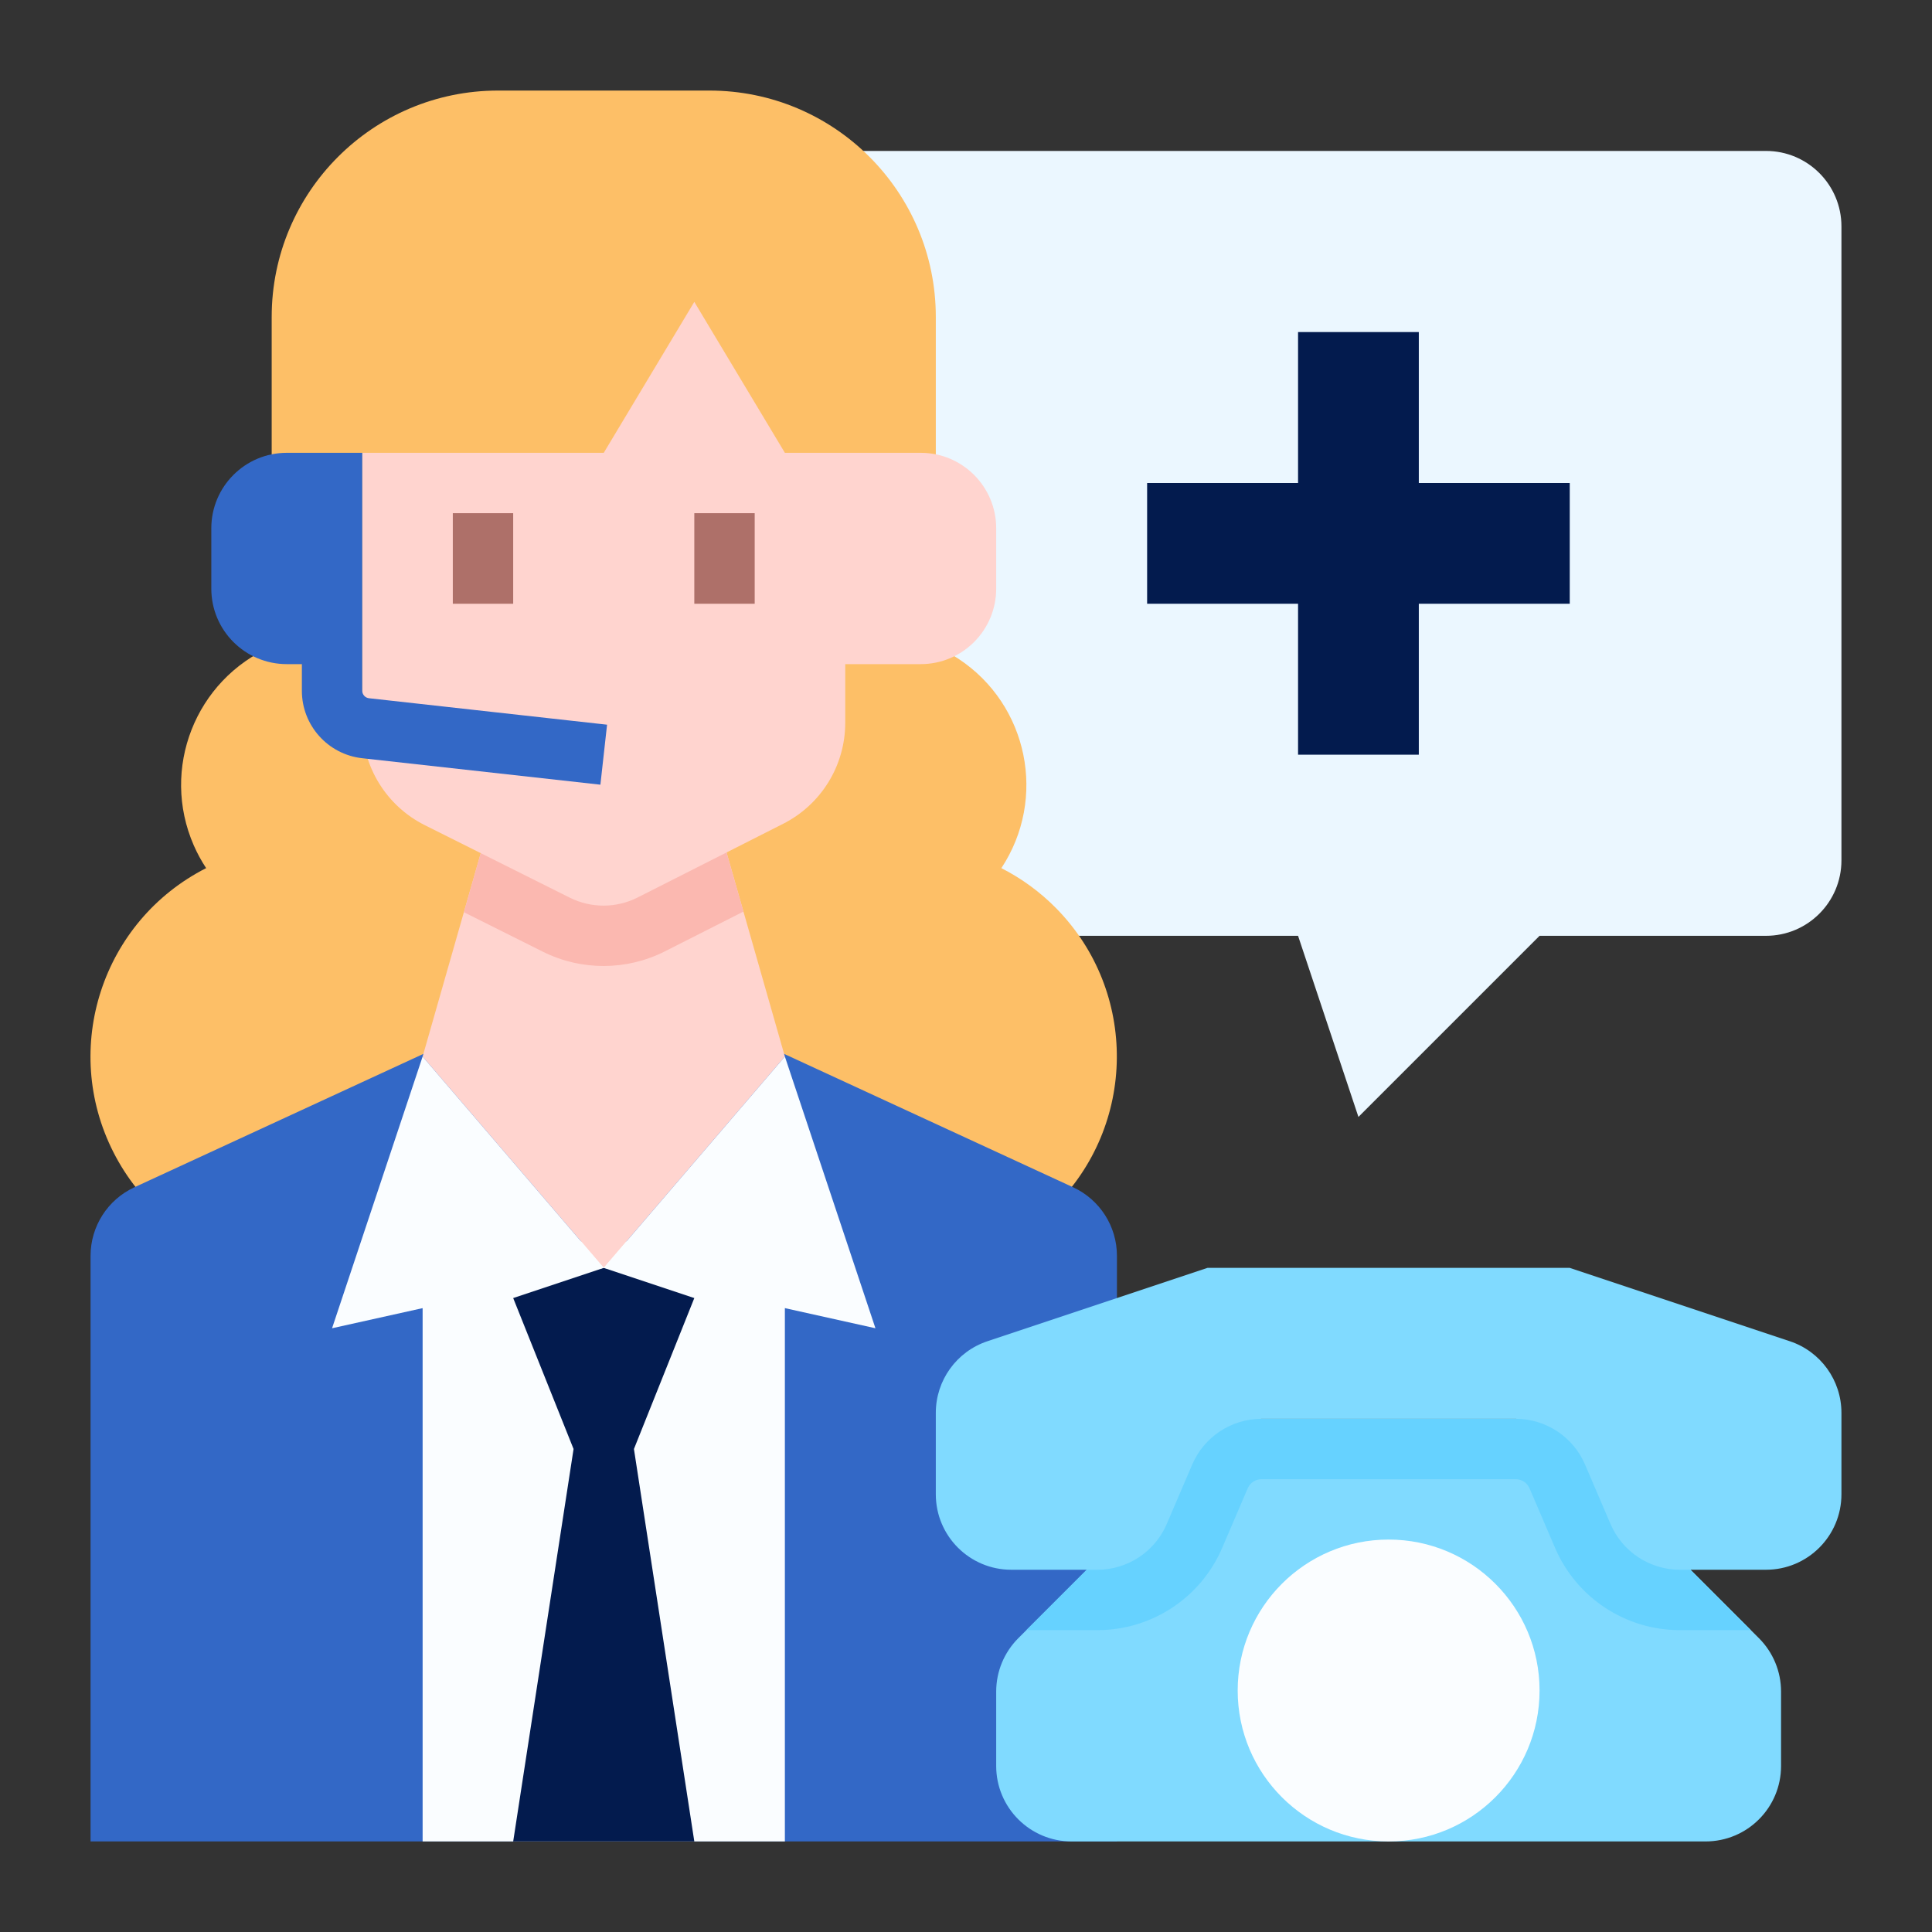<?xml version="1.0" encoding="utf-8"?>
<!-- Generator: Adobe Illustrator 15.0.0, SVG Export Plug-In . SVG Version: 6.00 Build 0)  -->
<!DOCTYPE svg PUBLIC "-//W3C//DTD SVG 1.1//EN" "http://www.w3.org/Graphics/SVG/1.1/DTD/svg11.dtd">
<svg version="1.1" id="Flat" xmlns="http://www.w3.org/2000/svg" xmlns:xlink="http://www.w3.org/1999/xlink" x="0px" y="0px"
	 width="512px" height="512px" viewBox="0 0 512 512" enable-background="new 0 0 512 512" xml:space="preserve">
<rect x="0" y="0" width="512" height="512" fill="#333333" stroke="none"/>
<g>
	<path fill="#EBF7FF" d="M468,248h-60l-48,48l-16-48H192V40h276c11.046,0,20,8.954,20,20v168C488,239.046,479.046,248,468,248z"/>
	<g>
		<path fill="#FDBF67" d="M265.37,230.063c12.185-18.441,7.112-43.267-11.329-55.452c-1.916-1.266-3.937-2.364-6.041-3.283V84
			c0-33.137-26.863-60-60-60h-56c-33.137,0-60,26.863-60,60v87.328c-20.254,8.848-29.501,32.439-20.654,52.693
			c0.919,2.104,2.018,4.125,3.284,6.042c-27.577,14.01-38.575,47.722-24.565,75.298c14.01,27.577,47.722,38.575,75.299,24.565
			c5.43-2.759,10.374-6.385,14.637-10.734c21.645,22.091,57.101,22.453,79.192,0.808c0.272-0.267,0.542-0.536,0.808-0.808
			c21.66,22.076,57.115,22.414,79.192,0.754c22.077-21.659,22.415-57.115,0.755-79.192
			C275.699,236.424,270.775,232.814,265.37,230.063L265.37,230.063z"/>
		<path fill="#3368C6" d="M24,488V332.8c0-7.801,4.536-14.891,11.619-18.16L128,272h64l92.381,42.637
			c7.084,3.27,11.621,10.361,11.619,18.163V488H24z"/>
		<path fill="#FAFDFF" d="M208,488h-96V336l48-8l48,8V488z"/>
		<path fill="#031B4E" d="M184,344l-24-8l-24,8l16,40l-16,104h48l-16-104L184,344z"/>
		<path fill="#FFD4CF" d="M208,280l-48,56l-48-56l16-56h64L208,280z"/>
		<path fill="#FBB8B0" d="M197.022,241.576L192,224h-64l-5.07,17.743l20.914,10.457c10.193,5.096,22.197,5.065,32.363-0.083
			L197.022,241.576z"/>
		<path fill="#FFD4CF" d="M244,120h-36l-24-40l-24,40H96v71.848c0,11.363,6.42,21.751,16.584,26.833L151,237.889
			c5.663,2.831,12.331,2.814,17.979-0.046l38.575-19.534C217.642,213.2,224,202.853,224,191.545V176h20c11.046,0,20-8.954,20-20v-16
			C264,128.954,255.046,120,244,120z"/>
		<path fill="#AE7069" d="M120,136h16v24h-16V136z"/>
		<path fill="#AE7069" d="M184,136h16v24h-16V136z"/>
		<path fill="#3368C6" d="M97.779,185.037C96.767,184.924,96,184.069,96,183.05V120H76c-11.046,0-20,8.954-20,20v16
			c0,11.046,8.954,20,20,20h4v7.05c-0.008,9.175,6.893,16.885,16.012,17.889l63.1,7.012l1.766-15.9L97.779,185.037z"/>
	</g>
	<g>
		<path fill="#FAFDFF" d="M208,280l-48,56l72,16L208,280z"/>
		<path fill="#FAFDFF" d="M88,352l72-16l-48-56L88,352z"/>
	</g>
	<g>
		<g>
			<path fill="#80DAFF" d="M296,376h144v32l26.142,26.142c3.751,3.751,5.858,8.838,5.858,14.143V468c0,11.046-8.954,20-20,20H284
				c-11.046,0-20-8.954-20-20v-19.716c0-5.305,2.107-10.392,5.857-14.143L296,408V376z"/>
			<path fill="#66D2FF" d="M440,408v-32H296v32l-24,24h18.813c14.403,0.011,27.424-8.574,33.088-21.818l6.754-15.758
				c0.631-1.471,2.076-2.424,3.677-2.424h67.338c1.601,0,3.047,0.953,3.677,2.424l6.753,15.757
				c5.664,13.244,18.685,21.831,33.089,21.819H464L440,408z"/>
			<path fill="#80DAFF" d="M320,336h96l58.325,19.442c8.166,2.722,13.675,10.364,13.675,18.973V396c0,11.046-8.954,20-20,20h-22.813
				c-8,0-15.231-4.769-18.383-12.122l-6.753-15.756C416.9,380.769,409.67,376,401.669,376h-67.338
				c-8.001,0-15.231,4.769-18.383,12.122l-6.748,15.756c-3.152,7.355-10.386,12.124-18.388,12.122H268c-11.046,0-20-8.954-20-20
				v-21.585c0-8.608,5.509-16.251,13.675-18.973L320,336z"/>
		</g>
		<circle fill="#FAFDFF" cx="368" cy="448" r="40"/>
	</g>
</g>
<path fill="#031B4E" d="M416,128h-40V88h-32v40h-40v32h40v40h32v-40h40V128z"/>
</svg>
